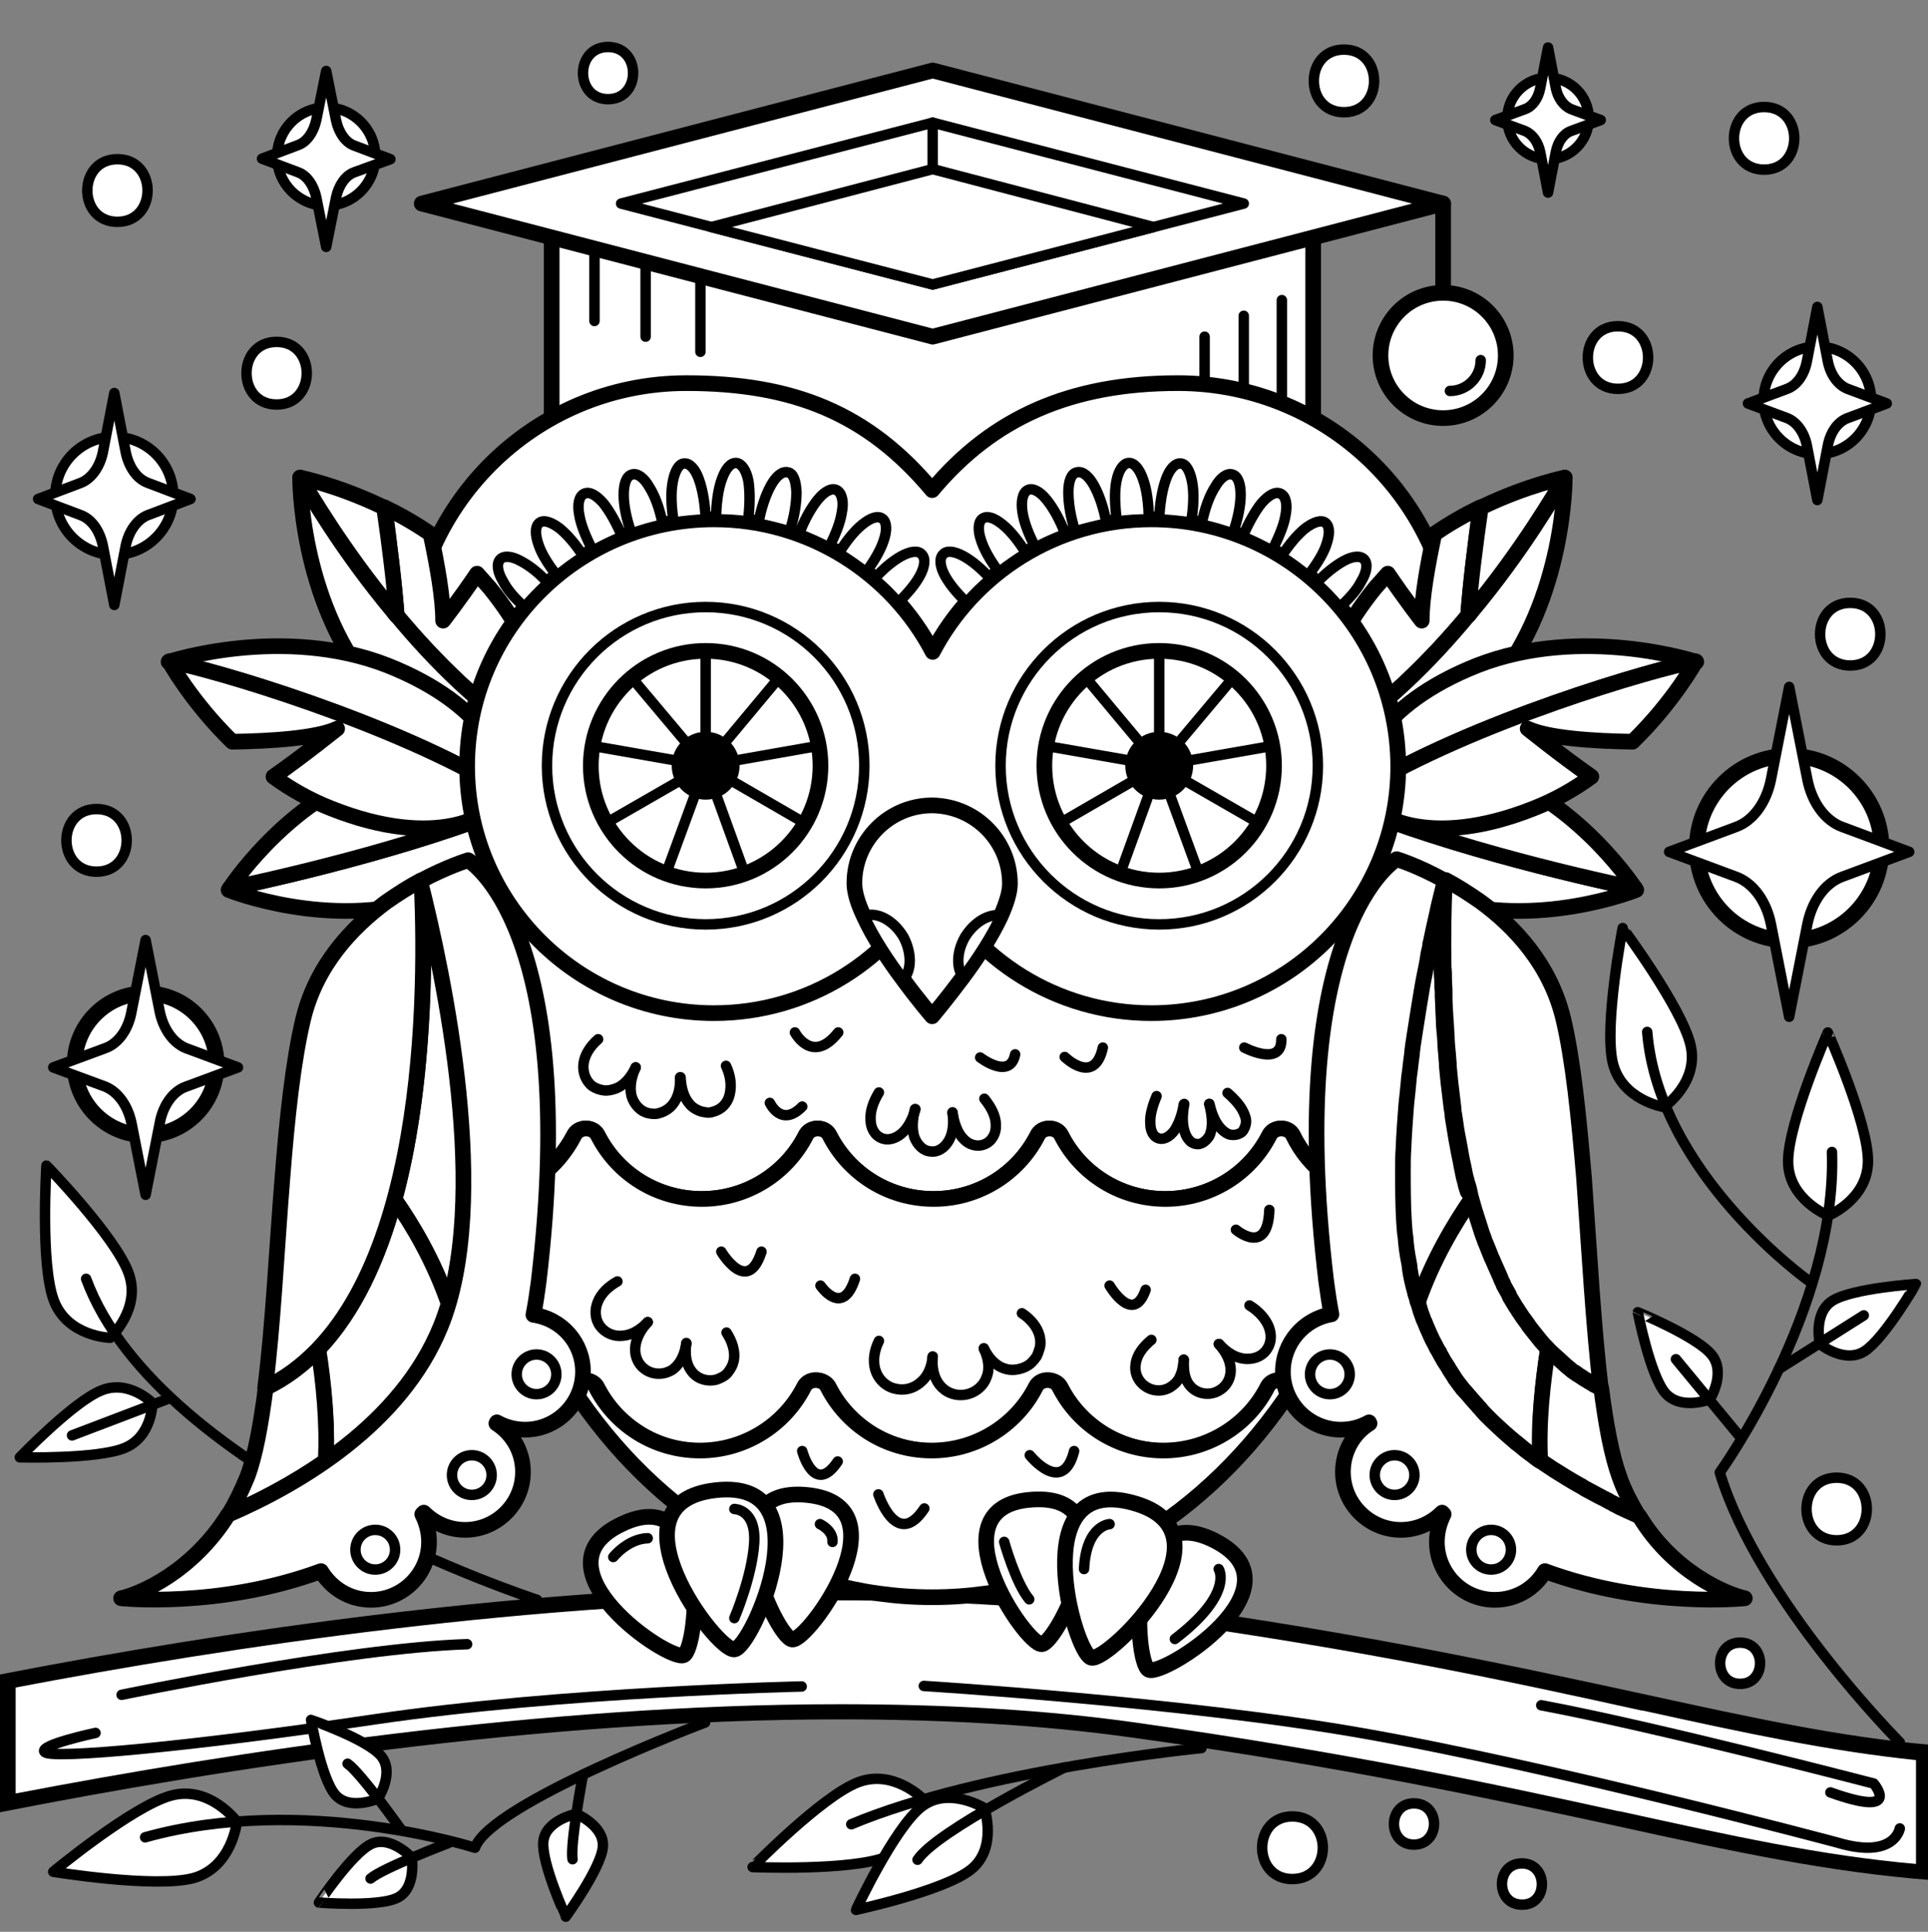 <?xml version="1.0" encoding="utf-8"?>
<!-- Generator: Adobe Illustrator 22.1.0, SVG Export Plug-In . SVG Version: 6.00 Build 0)  -->
<svg version="1.1" id="Layer_2" xmlns="http://www.w3.org/2000/svg" xmlns:xlink="http://www.w3.org/1999/xlink" x="0px" y="0px"
	 width="369.4px" height="370.1px" viewBox="0 0 369.4 370.1" style="enable-background:new 0 0 369.4 370.1;" xml:space="preserve"
	>
<rect x="0" y="0" width="369.4" height="370.1" fill="#808080" stroke="none"/>
<style type="text/css">
	.st0{fill:#FFFFFF;stroke:#000000;stroke-width:2;stroke-linecap:round;stroke-linejoin:round;}
	.st1{fill:none;stroke:#000000;stroke-width:3;stroke-linecap:round;stroke-linejoin:round;}
	.st2{fill:#FFFFFF;stroke:#000000;stroke-width:2;stroke-linecap:round;stroke-linejoin:round;stroke-miterlimit:10;}
	.st3{fill:none;stroke:#000000;stroke-width:3;stroke-linecap:round;stroke-linejoin:round;stroke-miterlimit:10;}
	.st4{fill:#FFFFFF;stroke:#000000;stroke-width:3;stroke-linecap:round;stroke-linejoin:round;stroke-miterlimit:10;}
	.st5{fill:none;stroke:#000000;stroke-width:2;stroke-linecap:round;stroke-linejoin:round;}
	.st6{fill:#FFFFFF;stroke:#000000;stroke-width:3;stroke-linecap:round;stroke-linejoin:round;}
	.st7{fill:#FFFFFF;}
	.st8{fill:none;stroke:#000000;stroke-width:2;stroke-linecap:round;stroke-linejoin:round;stroke-miterlimit:10;}
	.st9{fill:#FFFFFF;stroke:#000000;stroke-linecap:round;stroke-linejoin:round;}
	.st10{fill:none;stroke:#000000;stroke-linecap:round;stroke-linejoin:round;}
	.st11{fill:#FFFFFF;stroke:#000000;stroke-width:2;stroke-miterlimit:10;}
	.st12{fill:#FFFFFF;stroke:#000000;stroke-width:2;stroke-linecap:round;stroke-miterlimit:10;}
	.st13{fill:none;stroke:#000000;stroke-width:2;stroke-linecap:round;stroke-miterlimit:10;}
	.st14{fill:none;stroke:#000000;stroke-width:3;stroke-linecap:round;stroke-miterlimit:10;}
	.st15{fill:none;stroke:#000000;stroke-width:4;stroke-linecap:round;stroke-linejoin:round;}
	.st16{fill:#FFFFFF;stroke:#000000;stroke-width:3;stroke-linejoin:round;stroke-miterlimit:10;}
	.st17{fill:#FFFFFF;stroke:#000000;stroke-width:0.7;stroke-linecap:round;stroke-linejoin:round;}
	.st18{fill:#FFFFFF;stroke:#000000;stroke-linecap:round;stroke-linejoin:round;stroke-miterlimit:10;}
	.st19{fill:none;stroke:#000000;stroke-linecap:round;stroke-linejoin:round;stroke-miterlimit:10;}
	.st20{fill:#FFFFFF;stroke:#000000;stroke-width:1.6;stroke-linecap:round;stroke-linejoin:round;}
	.st21{fill:none;stroke:#000000;stroke-width:2.4;stroke-linecap:round;stroke-linejoin:round;}
</style>
<path class="st2" d="M24.6,243.8c2.6,6.9-3.5,12.5-3.5,12.5s-8.2-0.2-10.8-7.2s-1.4-25.8-1.4-25.8S22,236.8,24.6,243.8z"/>
<path class="st2" d="M323.9,200.2c1.7,7.2-5.1,11.9-5.1,11.9s-8.1-1.3-9.8-8.5c-1.7-7.2,1.9-25.8,1.9-25.8S322.2,193,323.9,200.2z"
	/>
<path class="st2" d="M357.9,222.4c0,7.4-7.6,10.5-7.6,10.5s-7.7-3.1-7.7-10.4c0-7.4,7.6-24.7,7.6-24.7S357.9,215,357.9,222.4z"/>
<path class="st2" d="M164.3,341.5c6.9-2.7,12.6,3.2,12.6,3.2s0,8.2-6.9,11s-25.8,2-25.8,2S157.4,344.2,164.3,341.5z"/>
<path class="st2" d="M176.5,346.2c5.2-4.1,12.1,0.2,12.1,0.2s2.6,7.7-2.6,11.8c-5.2,4.1-22,7.7-22,7.7S171.3,350.3,176.5,346.2z"/>
<path class="st2" d="M104.1,352.8c0.4-4.1,6.3-5.3,6.3-5.3s5.5,2.3,5.1,6.4c-0.4,4.1-7.1,13.3-7.1,13.3S103.7,356.9,104.1,352.8z"/>
<path class="st2" d="M32.8,344c7.4-2,12.6,5,12.6,5s-0.9,8.7-8.3,10.8c-7.4,2-26.9-1.2-26.9-1.2S25.4,346,32.8,344z"/>
<path class="st2" d="M357.2,258.9c-3.9,2.4-8.5-1.4-8.5-1.4s-1.4-5.9,2.4-8.3s16-3.2,16-3.2S361,256.5,357.2,258.9z"/>
<path class="st2" d="M19.4,266.4c5.3-2.2,9.8,2.4,9.8,2.4s0,6.4-5.3,8.6c-5.3,2.2-20.1,1.8-20.1,1.8S14.1,268.5,19.4,266.4z"/>
<path class="st8" d="M230.2,334.9c0,0-42.1,4.1-67.1,14.6"/>
<path class="st8" d="M204,338.6c0,0-24.5,12.1-28.2,17.7"/>
<path class="st8" d="M135.1,330c0,0-41.1,15.5-44.1,24c0,0-32.8-10.5-63.2-2"/>
<path class="st8" d="M111.7,340c0,0-2.5,13.2-2,16.2"/>
<path class="st8" d="M364,333.8c0,0-27.1-27.2-34.5-51.7c0,0,22.5-31.2,21.5-61.4"/>
<line class="st8" x1="340.8" y1="262.3" x2="357.1" y2="252"/>
<path class="st2" d="M327.9,259.5c2.9,3.5-0.3,8.6-0.3,8.6s-5.7,2.2-8.6-1.3c-2.9-3.5-5.2-15.4-5.2-15.4S325,256,327.9,259.5z"/>
<line class="st8" x1="333.4" y1="275.3" x2="321.1" y2="260.4"/>
<path class="st8" d="M346.7,245.5c0,0-28.9-20.5-31.1-47.8"/>
<path class="st8" d="M102.9,306.5c0,0-72.4-23.5-86.4-61.5"/>
<line class="st8" x1="32.7" y1="267.8" x2="13.8" y2="275"/>
<path class="st7" d="M368.6,358.7c-18.9-1.6-36.5-5.4-58.6-10.3l-0.2,0c-23.2-5-52-11.3-92.5-16.9c-17-2.3-35.9-3.5-56.3-3.5
	c-57.7,0-118.2,9.4-159.4,17.5V322c40.5-7.8,100.5-17,158.8-17c21.7,0,41.9,1.3,60.1,3.8c41.5,5.7,70.8,12.1,94.4,17.3l0.3,0.1
	c20.5,4.5,36.7,8,53.6,9.6V358.7z"/>
<path d="M160.3,306.6c21.6,0,41.8,1.3,59.9,3.8c41.4,5.7,70.7,12.1,94.3,17.3l0.2,0c20,4.4,35.9,7.8,52.4,9.5v19.9
	c-18.2-1.6-35.4-5.4-56.8-10.1l-0.2,0c-23.2-5.1-52.1-11.3-92.6-17c-17-2.4-36-3.5-56.6-3.5c-57,0-116.7,9.2-157.9,17.1v-20.3
	C43.4,315.6,102.7,306.6,160.3,306.6L160.3,306.6 M160.3,303.6c-57.7,0-117.1,8.8-160.3,17.2v26.4c42.7-8.4,103.2-17.8,160.9-17.8
	c19.3,0,38.3,1,56.1,3.5c40.5,5.6,69.4,11.9,92.6,16.9c22.7,5,40.9,8.9,60.5,10.4v-25.9c-17.3-1.5-33.9-5.1-55-9.7
	c-23.6-5.1-53-11.6-94.5-17.3C201.3,304.7,180.9,303.6,160.3,303.6L160.3,303.6z"/>
<path class="st4" d="M266.3,201.5c0,9.6-1.1,19-3.1,27.8c-6.8-1.3-12.4-5.7-15.5-11.7c-0.4-0.9-1.3-1.4-2.3-1.4s-1.9,0.5-2.3,1.4
	c-3.7,7.2-11.2,12.1-19.9,12.1c-8.6,0-16.2-4.9-19.9-12.1c-0.4-0.9-1.3-1.4-2.3-1.4c-1,0-1.9,0.5-2.3,1.4
	c-3.7,7.2-11.2,12.1-19.9,12.1c-8.6,0-16.2-4.9-19.9-12.1c-0.4-0.9-1.3-1.4-2.3-1.4c-1,0-1.9,0.5-2.3,1.4
	c-3.7,7.2-11.2,12.1-19.9,12.1c-8.6,0-16.2-4.9-19.9-12.1c-0.4-0.9-1.3-1.4-2.3-1.4c-1,0-1.9,0.5-2.3,1.4
	c-3.1,5.9-8.8,10.3-15.5,11.7c-2.1-8.9-3.1-18.2-3.1-27.8c0-1,0-2,0-3c1.3-56.4,40-101.6,87.6-101.6c47.6,0,86.2,45.2,87.6,101.6
	C266.3,199.4,266.3,200.5,266.3,201.5z"/>
<path class="st4" d="M263.1,229.3c-1.4,6-3.2,11.8-5.4,17.4c-2.8,6.9-6.1,13.3-10,19.3c0,0,0-0.1,0-0.1c-0.4-0.9-1.3-1.4-2.3-1.4
	s-1.9,0.5-2.3,1.4c-3.7,7.2-11.2,12.1-19.9,12.1c-8.6,0-16.2-4.9-19.9-12.1c-0.4-0.9-1.3-1.4-2.3-1.4c-1,0-1.9,0.5-2.3,1.4
	c-3.7,7.2-11.2,12.1-19.9,12.1c-8.6,0-16.2-4.9-19.9-12.1c-0.4-0.9-1.3-1.4-2.3-1.4c-1,0-1.9,0.5-2.3,1.4
	c-3.7,7.2-11.2,12.1-19.9,12.1c-8.6,0-16.2-4.9-19.9-12.1c-0.4-0.9-1.3-1.4-2.3-1.4c-1,0-1.9,0.5-2.3,1.4c0,0,0,0.1,0,0.1
	c-3.9-5.9-7.3-12.4-10-19.3c-2.2-5.5-4.1-11.3-5.4-17.4c6.8-1.3,12.4-5.7,15.5-11.7c0.4-0.9,1.3-1.4,2.3-1.4c1,0,1.9,0.5,2.3,1.4
	c3.7,7.2,11.2,12.1,19.9,12.1c8.6,0,16.2-4.9,19.9-12.1c0.4-0.9,1.3-1.4,2.3-1.4c1,0,1.9,0.5,2.3,1.4c3.7,7.2,11.2,12.1,19.9,12.1
	c8.6,0,16.2-4.9,19.9-12.1c0.4-0.9,1.3-1.4,2.3-1.4c1,0,1.9,0.5,2.3,1.4c3.7,7.2,11.2,12.1,19.9,12.1c8.6,0,16.2-4.9,19.9-12.1
	c0.4-0.9,1.3-1.4,2.3-1.4s1.9,0.5,2.3,1.4C250.7,223.6,256.4,228,263.1,229.3z"/>
<path class="st4" d="M247.6,265.9c-16,24.4-41,40.1-69,40.1s-53-15.7-69-40.1c0,0,0-0.1,0-0.1c0.4-0.9,1.3-1.4,2.3-1.4
	c1,0,1.9,0.5,2.3,1.4c3.7,7.2,11.2,12.1,19.9,12.1c8.6,0,16.2-4.9,19.9-12.1c0.4-0.9,1.3-1.4,2.3-1.4c1,0,1.9,0.5,2.3,1.4
	c3.7,7.2,11.2,12.1,19.9,12.1c8.6,0,16.2-4.9,19.9-12.1c0.4-0.9,1.3-1.4,2.3-1.4c1,0,1.9,0.5,2.3,1.4c3.7,7.2,11.2,12.1,19.9,12.1
	c8.6,0,16.2-4.9,19.9-12.1c0.4-0.9,1.3-1.4,2.3-1.4S247.2,265,247.6,265.9C247.6,265.9,247.6,265.9,247.6,265.9z"/>
<rect x="105.7" y="39" class="st4" width="145.9" height="126.7"/>
<path class="st4" d="M225.7,73.4c-20.5,0-35.5,6.6-47.1,20.5c-12.3-14.7-26.6-20.5-47.1-20.5c-29.3,0-53.1,23.8-53.1,53.1
	c0,29.3,23.8,53.1,53.1,53.1c20.5,0,38.2-11.6,47.1-28.5c8.9,17,26.6,28.5,47.1,28.5c29.3,0,53.1-23.8,53.1-53.1
	C278.8,97.1,255,73.4,225.7,73.4z"/>
<path class="st4" d="M81.4,172.3c-18.5,5.9-37.6-1.8-37.6-1.8s0,0,0.1-0.1c0,0,0.1-0.1,0.1-0.2c11.9-2.5,39.2-8.9,58.8-17.6
	C103.3,157.2,98.6,166.8,81.4,172.3z"/>
<path class="st4" d="M102.8,152.6c-19.5,8.7-46.9,15.1-58.8,17.6c1.5-2.2,12.2-17.5,29.3-23c18.5-5.9,28,0.5,29.3,4.5
	C102.7,152,102.8,152.3,102.8,152.6z"/>
<path class="st4" d="M102.9,142.4c-10.5-6.7-19.6-15.8-26.9-24.5c0,0,0,0,0,0c-0.4-5.8-1.4-13.8-2.3-20.7c2.9,1.4,5.9,3.1,8.8,5.1
	c1.3,6.1,2.4,12.3,2.4,16.6c0,0,3.2-4.1,6.5-9c0.8,0.9,1.6,1.8,2.4,2.7C105,126.4,105.2,137.3,102.9,142.4z"/>
<path class="st4" d="M102.9,142.4c-0.5,1.1-1.1,2-1.8,2.5c-3.6,2.9-16.4,3.2-30.1-13.6c-13.7-16.8-13.5-39.8-13.5-39.8
	c1.7,2.8,8,13.9,18,25.8l0.5,0.6c0,0,0,0,0,0C83.2,126.6,92.3,135.7,102.9,142.4z"/>
<path class="st3" d="M76,117.9C76,117.9,76,117.9,76,117.9c-0.2-0.2-0.4-0.4-0.5-0.6"/>
<path class="st4" d="M96.6,151.4c-21.4-13.1-56.3-23.3-64.3-24.6c0,0,21.8-7.2,42,0.7C93.4,135.1,97.7,146.6,96.6,151.4z"/>
<path class="st4" d="M96.6,151.4c0,0.3-0.1,0.5-0.2,0.7c-1.7,4.3-12.7,10.8-32.9,2.8c-4.1-1.6-7.8-3.7-11.1-6.1
	c6.4-4.5,11.9-9,12.2-9.2c-3.8,1.8-12.6,2.4-20.1,2.5c-7.9-7.7-12.1-15.4-12.1-15.4C40.3,128.1,75.2,138.3,96.6,151.4z"/>
<path class="st4" d="M76,117.9l-0.5-0.6c-9.9-11.9-16.3-23-18-25.8c0,0,7,1.4,15.6,5.5c0.2,0.1,0.3,0.2,0.5,0.3
	C74.6,104.1,75.6,112.1,76,117.9z"/>
<path class="st4" d="M275.9,172.3c18.5,5.9,37.6-1.8,37.6-1.8s0,0-0.1-0.1c0,0-0.1-0.1-0.1-0.2c-11.9-2.5-39.2-8.9-58.8-17.6
	C254,157.2,258.7,166.8,275.9,172.3z"/>
<path class="st4" d="M254.5,152.6c19.5,8.7,46.9,15.1,58.8,17.6c-1.5-2.2-12.2-17.5-29.3-23c-18.5-5.9-28,0.5-29.3,4.5
	C254.6,152,254.5,152.3,254.5,152.6z"/>
<path class="st4" d="M254.4,142.4c10.5-6.7,19.6-15.8,26.9-24.5c0,0,0,0,0,0c0.4-5.8,1.4-13.8,2.3-20.7c-2.9,1.4-5.9,3.1-8.8,5.1
	c-1.3,6.1-2.4,12.3-2.4,16.6c0,0-3.2-4.1-6.5-9c-0.8,0.9-1.6,1.8-2.4,2.7C252.3,126.4,252.1,137.3,254.4,142.4z"/>
<path class="st4" d="M254.4,142.4c0.5,1.1,1.1,2,1.8,2.5c3.6,2.9,16.4,3.2,30.1-13.6c13.7-16.8,13.5-39.8,13.5-39.8
	c-1.7,2.8-8,13.9-18,25.8l-0.5,0.6c0,0,0,0,0,0C274.1,126.6,265,135.7,254.4,142.4z"/>
<path class="st3" d="M281.3,117.9C281.3,117.9,281.3,117.9,281.3,117.9c0.2-0.2,0.4-0.4,0.5-0.6"/>
<path class="st4" d="M260.7,151.4c21.4-13.1,56.3-23.3,64.3-24.6c0,0-21.8-7.2-42,0.7C263.9,135.1,259.6,146.6,260.7,151.4z"/>
<path class="st4" d="M260.7,151.4c0,0.3,0.1,0.5,0.2,0.7c1.7,4.3,12.7,10.8,32.9,2.8c4.1-1.6,7.8-3.7,11.1-6.1
	c-6.4-4.5-11.9-9-12.2-9.2c3.8,1.8,12.6,2.4,20.1,2.5c7.9-7.7,12.1-15.4,12.1-15.4C317,128.1,282.1,138.3,260.7,151.4z"/>
<path class="st4" d="M281.3,117.9l0.5-0.6c9.9-11.9,16.3-23,18-25.8c0,0-7,1.4-15.6,5.5c-0.2,0.1-0.3,0.2-0.5,0.3
	C282.7,104.1,281.7,112.1,281.3,117.9z"/>
<path class="st4" d="M220.6,99.5c-18.2,0-34,10.3-41.9,25.4c-7.9-15.1-23.7-25.4-41.9-25.4c-26.1,0-47.3,21.2-47.3,47.3
	c0,26.1,21.2,47.3,47.3,47.3c18.2,0,34-10.3,41.9-25.4c7.9,15.1,23.7,25.4,41.9,25.4c26.1,0,47.3-21.2,47.3-47.3
	C267.8,120.6,246.7,99.5,220.6,99.5z"/>
<path class="st2" d="M176.2,110.4c-0.9,1.6-2.3,3.3-4.1,5c-1.4-1.6-2.9-3.1-4.6-4.5c1.7-1.9,3.5-3.4,5.1-4.3c1.8-1,3.3-1.2,4-0.4
	C177.4,107,177.2,108.6,176.2,110.4z"/>
<path class="st2" d="M169.3,103.6c-0.6,1.8-1.8,3.9-3.4,6c-1.7-1.3-3.4-2.5-5.2-3.6c1.4-2.3,3-4.3,4.5-5.5c1.6-1.3,3-1.8,3.9-1.1
	C169.9,100,170,101.6,169.3,103.6z"/>
<path class="st2" d="M161.3,98.1c-0.3,2-1.2,4.3-2.5,6.8c-1.8-1-3.7-1.8-5.7-2.6c1-2.7,2.3-5,3.6-6.6c1.3-1.6,2.7-2.3,3.6-1.8
	C161.3,94.4,161.7,96.1,161.3,98.1z"/>
<path class="st2" d="M152.6,94.3c0,2.1-0.4,4.7-1.3,7.5c-2-0.6-4-1.1-6-1.5c0.5-2.9,1.4-5.5,2.4-7.3c1-1.8,2.2-2.8,3.3-2.5
	C152,90.7,152.5,92.1,152.6,94.3z"/>
<path class="st2" d="M143.3,99.9c-2-0.3-4.1-0.4-6.1-0.4c0-3,0.4-5.8,1.1-7.7c0.7-2,1.7-3.2,2.8-3.1c1,0.1,1.9,1.4,2.3,3.5
	C143.7,94.2,143.7,96.9,143.3,99.9z"/>
<path class="st2" d="M135.2,99.5c-2.1,0.1-4.1,0.3-6.1,0.6c-0.5-3-0.6-5.7-0.2-7.8c0.4-2.1,1.2-3.5,2.2-3.5c1-0.1,2.1,1,2.8,3
	C134.6,93.7,135.1,96.5,135.2,99.5z"/>
<path class="st2" d="M127,100.5c-2,0.4-4,1-6,1.7c-1-2.8-1.5-5.4-1.5-7.4c0-2.1,0.5-3.6,1.6-3.9c1-0.3,2.3,0.6,3.3,2.4
	C125.5,95,126.4,97.5,127,100.5z"/>
<path class="st2" d="M119.2,102.8c-2,0.8-3.8,1.7-5.6,2.7c-1.3-2.5-2.3-4.9-2.6-6.8c-0.4-2-0.1-3.6,0.9-4.1c1-0.5,2.3,0.2,3.7,1.8
	C116.8,97.9,118.1,100.2,119.2,102.8z"/>
<path class="st2" d="M111.8,106.6c-1.8,1.1-3.5,2.4-5.1,3.7c-1.6-2.1-2.9-4.1-3.5-5.9c-0.7-2-0.7-3.5,0.1-4.2c0.8-0.7,2.3-0.2,3.9,1
	C108.7,102.4,110.3,104.3,111.8,106.6z"/>
<path class="st2" d="M105,111.7c-1.6,1.4-3.1,3-4.5,4.6c-1.8-1.6-3.3-3.3-4.1-4.9c-1.1-1.8-1.3-3.4-0.6-4.2c0.7-0.8,2.2-0.7,4,0.3
	C101.5,108.4,103.3,109.8,105,111.7z"/>
<path class="st2" d="M181.1,110.4c0.9,1.6,2.3,3.3,4.1,5c1.4-1.6,2.9-3.1,4.6-4.5c-1.7-1.9-3.5-3.4-5.1-4.3c-1.8-1-3.3-1.2-4-0.4
	C179.9,107,180.1,108.6,181.1,110.4z"/>
<path class="st2" d="M188,103.6c0.6,1.8,1.8,3.9,3.4,6c1.7-1.3,3.4-2.5,5.2-3.6c-1.4-2.3-3-4.3-4.5-5.5c-1.6-1.3-3-1.8-3.9-1.1
	C187.4,100,187.3,101.6,188,103.6z"/>
<path class="st2" d="M195.9,98.1c0.3,2,1.2,4.3,2.5,6.8c1.8-1,3.7-1.8,5.7-2.6c-1-2.7-2.3-5-3.6-6.6c-1.3-1.6-2.7-2.3-3.6-1.8
	C195.9,94.4,195.6,96.1,195.9,98.1z"/>
<path class="st2" d="M204.7,94.3c0,2.1,0.4,4.7,1.3,7.5c2-0.6,4-1.1,6-1.5c-0.5-2.9-1.4-5.5-2.4-7.3c-1-1.8-2.2-2.8-3.3-2.5
	C205.3,90.7,204.7,92.1,204.7,94.3z"/>
<path class="st2" d="M214,99.9c2-0.3,4.1-0.4,6.1-0.4c0-3-0.4-5.8-1.1-7.7c-0.7-2-1.7-3.2-2.8-3.1c-1,0.1-1.9,1.4-2.3,3.5
	C213.5,94.2,213.6,96.9,214,99.9z"/>
<path class="st2" d="M222.1,99.5c2.1,0.1,4.1,0.3,6.1,0.6c0.5-3,0.6-5.7,0.2-7.8c-0.4-2.1-1.2-3.5-2.2-3.5c-1-0.1-2.1,1-2.8,3
	C222.7,93.7,222.2,96.5,222.1,99.5z"/>
<path class="st2" d="M230.2,100.5c2,0.4,4,1,6,1.7c1-2.8,1.5-5.4,1.5-7.4c0-2.1-0.5-3.6-1.6-3.9c-1-0.3-2.3,0.6-3.3,2.4
	C231.7,95,230.8,97.5,230.2,100.5z"/>
<path class="st2" d="M238.1,102.8c2,0.8,3.8,1.7,5.6,2.7c1.3-2.5,2.3-4.9,2.6-6.8c0.4-2,0.1-3.6-0.9-4.1c-1-0.5-2.3,0.2-3.7,1.8
	C240.5,97.9,239.2,100.2,238.1,102.8z"/>
<path class="st2" d="M245.5,106.6c1.8,1.1,3.5,2.4,5.1,3.7c1.6-2.1,2.9-4.1,3.5-5.9c0.7-2,0.7-3.5-0.1-4.2c-0.8-0.7-2.3-0.2-3.9,1
	C248.6,102.4,247,104.3,245.5,106.6z"/>
<path class="st2" d="M252.2,111.7c1.6,1.4,3.1,3,4.5,4.6c1.8-1.6,3.3-3.3,4.1-4.9c1.1-1.8,1.3-3.4,0.6-4.2c-0.7-0.8-2.2-0.7-4,0.3
	C255.8,108.4,254,109.8,252.2,111.7z"/>
<polygon class="st4" points="178.7,13.5 80.8,39 178.7,64.5 276.5,39 "/>
<polygon class="st2" points="238.3,39 221,43.5 178.7,54.5 136.3,43.5 119,39 178.7,23.5 "/>
<polygon class="st2" points="221,43.5 178.7,54.5 136.3,43.5 178.7,32.4 "/>
<line class="st3" x1="276.5" y1="39" x2="276.5" y2="68.1"/>
<circle class="st4" cx="276.5" cy="68.1" r="12"/>
<path class="st8" d="M283.7,69c0,3.3-2.7,5.9-5.9,5.9"/>
<path class="st4" d="M193.5,169.3c0,1.7-0.7,3.8-1.7,6.1c-1.8,3.9-4.6,8.2-7.3,11.8c-3.2,4.3-5.9,7.5-5.9,7.5s-2.6-3-5.6-7.1
	c-2.7-3.6-5.7-8.1-7.5-12.1c-1.1-2.3-1.8-4.5-1.8-6.3c0-8.2,6.7-14.9,14.9-14.9C186.9,154.4,193.5,161.1,193.5,169.3z"/>
<path class="st2" d="M173.1,187.6c-2.7-3.6-5.7-8.1-7.5-12.1c2.4-0.9,5.6,0.8,7.5,4C174.7,182.5,174.7,185.9,173.1,187.6z"/>
<path class="st2" d="M191.8,175.4c-1.8,3.9-4.6,8.2-7.3,11.8c-1.3-1.9-1.2-4.9,0.4-7.7C186.7,176.6,189.5,175,191.8,175.4z"/>
<path class="st4" d="M151.8,314.1c-3.1-0.3-16.6-29.5,2.7-27.7S154.9,314.4,151.8,314.1z"/>
<path class="st4" d="M131,317.1c-2.8,1.3-29.4-16.8-11.9-25.1C136.6,283.6,133.8,315.7,131,317.1z"/>
<path class="st4" d="M140.7,316c-3.4,0.4-24.9-28.1-3.6-30.5S144.2,315.6,140.7,316z"/>
<path class="st4" d="M220.1,319.9c-2.8-1.4-4.6-33.6,12.7-24.7S222.8,321.3,220.1,319.9z"/>
<path class="st4" d="M199.6,315c-3.1,0.2-21.2-26.5-1.8-27.7C217.1,286,202.7,314.8,199.6,315z"/>
<path class="st4" d="M209.1,317.6c-3.3-0.9-12.8-35.3,7.9-29.7S212.4,318.4,209.1,317.6z"/>
<line class="st8" x1="178.7" y1="23.5" x2="178.7" y2="32.4"/>
<line class="st8" x1="113.9" y1="47.6" x2="113.9" y2="61.5"/>
<line class="st8" x1="123.7" y1="50.6" x2="123.7" y2="64.5"/>
<line class="st8" x1="134.2" y1="53.5" x2="134.2" y2="67.4"/>
<line class="st8" x1="245.6" y1="77.2" x2="245.6" y2="57.5"/>
<line class="st8" x1="238.3" y1="60.5" x2="238.3" y2="74.3"/>
<line class="st8" x1="230.8" y1="73.6" x2="230.8" y2="64.5"/>
<circle class="st2" cx="135.2" cy="146.7" r="30.4"/>
<circle class="st2" cx="222.1" cy="146.7" r="30.4"/>
<circle class="st4" cx="135.2" cy="146.7" r="22"/>
<line class="st8" x1="135.2" y1="146.7" x2="135.2" y2="124.7"/>
<line class="st8" x1="135.2" y1="146.7" x2="121" y2="129.8"/>
<line class="st8" x1="135.2" y1="146.7" x2="113.5" y2="142.9"/>
<line class="st8" x1="135.2" y1="146.7" x2="116.1" y2="157.7"/>
<line class="st8" x1="135.2" y1="146.7" x2="127.6" y2="167.4"/>
<line class="st8" x1="135.2" y1="146.7" x2="142.7" y2="167.4"/>
<line class="st8" x1="135.2" y1="146.7" x2="154.2" y2="157.7"/>
<line class="st8" x1="135.2" y1="146.7" x2="156.8" y2="142.9"/>
<line class="st8" x1="135.2" y1="146.7" x2="149.3" y2="129.8"/>
<circle cx="135.2" cy="146.7" r="6.5"/>
<circle class="st4" cx="222.1" cy="146.7" r="22"/>
<line class="st8" x1="222.1" y1="146.7" x2="222.1" y2="124.7"/>
<line class="st8" x1="222.1" y1="146.7" x2="208" y2="129.8"/>
<line class="st8" x1="222.1" y1="146.7" x2="200.4" y2="142.9"/>
<line class="st8" x1="222.1" y1="146.7" x2="203.1" y2="157.7"/>
<line class="st8" x1="222.1" y1="146.7" x2="214.6" y2="167.4"/>
<line class="st8" x1="222.1" y1="146.7" x2="229.7" y2="167.4"/>
<line class="st8" x1="222.1" y1="146.7" x2="241.2" y2="157.7"/>
<line class="st8" x1="222.1" y1="146.7" x2="243.8" y2="142.9"/>
<line class="st8" x1="222.1" y1="146.7" x2="236.3" y2="129.8"/>
<circle cx="222.1" cy="146.7" r="6.5"/>
<path class="st4" d="M86,249.9c-2.9-8.4-7.1-15.3-10.4-20.1c5.8-21.4,5.9-46.1,5.3-60.1C85.2,186.9,93.2,225.6,86,249.9z"/>
<path class="st4" d="M86,249.9c-0.4,1.5-0.9,2.9-1.5,4.3c-4.5,11-13,19.5-22.1,25.8c0.4-7.3-0.5-15.1-1.5-21.4
	c7-7.3,11.6-17.5,14.7-28.8C79,234.6,83.1,241.5,86,249.9z"/>
<path class="st4" d="M62.4,279.9c-6.3,4.4-12.9,7.8-18.6,10.3c1.3-2.2,2.5-4.6,3.6-7.3c1.5-4,2.6-10,3.5-17
	c3.8-1.8,7.2-4.4,10.1-7.4C62,264.8,62.8,272.7,62.4,279.9z"/>
<path class="st4" d="M50.8,265.9c1.5-11.7,2.2-26.4,3.3-40.1c0.9-11.7,2.1-22.7,4-30.6c2.5-10.3,9.3-17.5,15.9-22.4l0,0
	c2.3-1.6,4.5-3,6.6-4.1c0.1,0.3,0.2,0.6,0.2,0.9v0C81.9,194,81,251.4,50.8,265.9z"/>
<path class="st4" d="M111.7,262.8c0,6.1-5,11.1-11.1,11.1c-1.9,0-3.8-0.5-5.4-1.4c0,0.1-0.1,0.2-0.1,0.2c3.1,2,5.1,5.4,5.1,9.3
	c0,6.1-5,11.1-11.1,11.1c-3.1,0-5.9-1.3-7.9-3.3c-0.1,0.1-0.2,0.2-0.3,0.3c0.8,1.6,1.3,3.4,1.3,5.3c0,6.1-5,11.1-11.1,11.1
	c-4.1,0-7.6-2.2-9.6-5.5c-19.5,7.2-38.3,5.2-38.3,5.2c3.6-0.8,13.6-5,20.5-16c13.9-6,33.1-17.4,40.7-36c9.9-24.1,0.6-67.6-3.9-85.4
	c5.2-2.8,9.2-4,9.2-4s21.6,12.6,13.5,80.8c-0.3,2.2-0.6,4.3-1,6.3C107.7,252.7,111.7,257.3,111.7,262.8z"/>
<circle class="st2" cx="71.9" cy="296.9" r="3.8"/>
<circle class="st2" cx="90.4" cy="282.6" r="3.8"/>
<circle class="st2" cx="102.8" cy="263.3" r="3.8"/>
<path class="st4" d="M282,229.7c-3.3,4.8-7.4,11.8-10.4,20.1c-0.1-0.4-0.3-0.9-0.4-1.3c-0.1-0.4-0.2-0.9-0.4-1.4
	c-0.3-1.4-0.6-2.8-0.9-4.2c-0.1-0.5-0.2-1-0.2-1.4c-0.2-1.5-0.4-2.9-0.6-4.5c-0.1-1-0.2-2-0.3-3.1c-0.2-3.2-0.3-6.5-0.2-9.9
	c0,0,0,0,0,0c0-1.3,0-2.7,0.1-4c0.1-2.7,0.3-5.3,0.5-8c0.1-1.3,0.2-2.7,0.4-4c0.1-0.7,0.1-1.3,0.2-2c0.2-1.3,0.3-2.6,0.5-3.9v0
	c0.2-1.3,0.3-2.6,0.5-3.8c0.3-1.9,0.6-3.9,0.9-5.7c0.1-0.6,0.2-1.2,0.3-1.8c0.1-0.6,0.2-1.2,0.3-1.8c0.3-1.8,0.7-3.5,1-5.2
	c0.2-0.9,0.4-1.8,0.5-2.6c0-0.2,0.1-0.4,0.1-0.7c0.4-2,0.8-3.8,1.2-5.5c0.5-2,0.9-3.9,1.3-5.5c-0.2,4.4-0.3,9.8-0.2,15.8
	c0,0.7,0,1.5,0.1,2.3c0,0.8,0,1.5,0.1,2.3c0,0.3,0,0.6,0,1c0.1,1.5,0.1,2.9,0.2,4.4c0,1,0.1,2,0.2,3c0.1,1,0.1,2.1,0.2,3.1
	c0.1,0.8,0.1,1.5,0.2,2.3c0,0.2,0,0.4,0,0.5c0.1,1,0.2,2.1,0.3,3.1c0.2,1.7,0.4,3.4,0.6,5c0.1,0.5,0.2,1.1,0.2,1.6
	c0.2,1.4,0.5,2.9,0.7,4.3c0.1,0.5,0.2,1,0.3,1.6c0.2,1.2,0.5,2.4,0.7,3.6c0.1,0.5,0.2,1,0.3,1.5c0.1,0.5,0.2,1,0.4,1.6
	c0.1,0.6,0.3,1.2,0.5,1.8C281.7,228.9,281.8,229.3,282,229.7z"/>
<path class="st4" d="M295.2,279.9c-0.5-0.4-1.1-0.7-1.6-1.1c-0.1-0.1-0.3-0.2-0.4-0.3c-0.4-0.3-0.8-0.6-1.2-0.9
	c-0.4-0.3-0.8-0.7-1.2-1c-0.3-0.3-0.7-0.5-1-0.8c-1.9-1.6-3.8-3.3-5.5-5.1c-0.3-0.3-0.5-0.5-0.7-0.8c-0.2-0.3-0.5-0.5-0.7-0.8
	c-0.3-0.3-0.6-0.7-0.9-1c-0.4-0.5-0.8-0.9-1.2-1.4c-0.4-0.4-0.7-0.9-1.1-1.3c0,0,0-0.1-0.1-0.1c-0.4-0.5-0.7-1-1.1-1.5
	c0-0.1-0.1-0.1-0.1-0.2c-0.3-0.5-0.6-0.9-0.9-1.4c-0.3-0.5-0.7-1-1-1.6c-0.3-0.5-0.6-1.1-0.9-1.6c0,0,0,0,0-0.1
	c-0.3-0.5-0.5-0.9-0.8-1.4c-0.3-0.6-0.7-1.3-1-2c-0.2-0.5-0.5-1-0.7-1.6c-0.1-0.3-0.3-0.7-0.4-1c-0.1-0.4-0.3-0.7-0.4-1
	c-0.3-0.7-0.5-1.4-0.7-2.2c2.9-8.4,7.1-15.3,10.4-20.1c0.2,0.7,0.4,1.4,0.6,2.1c0.2,0.6,0.4,1.3,0.6,1.9c0,0.1,0.1,0.2,0.1,0.3
	c0.2,0.6,0.4,1.3,0.6,1.9c0.2,0.7,0.5,1.3,0.7,2c0.4,1.1,0.8,2.2,1.3,3.2c0.2,0.4,0.3,0.8,0.5,1.1c0.4,0.9,0.8,1.8,1.2,2.7
	c0.2,0.4,0.3,0.7,0.5,1.1c0.1,0.2,0.2,0.3,0.2,0.5c0.3,0.6,0.6,1.1,0.9,1.6c0.2,0.3,0.4,0.7,0.5,1c0.2,0.3,0.4,0.7,0.6,1
	c0.2,0.4,0.5,0.7,0.7,1.1c0.3,0.4,0.5,0.8,0.8,1.2c0.3,0.5,0.7,1,1.1,1.5c0,0.1,0.1,0.1,0.1,0.2c0.4,0.5,0.7,1,1.1,1.4
	c0.4,0.5,0.8,1,1.2,1.5c0.4,0.4,0.8,0.9,1.2,1.3c0,0,0.1,0.1,0.1,0.1C295.6,264.8,294.8,272.7,295.2,279.9z"/>
<path class="st4" d="M313.8,290.2L313.8,290.2c-0.7-0.3-1.4-0.6-2.2-1c-0.3-0.1-0.6-0.3-0.9-0.4c-0.3-0.2-0.6-0.3-1-0.5
	c-0.3-0.1-0.5-0.3-0.8-0.4c-0.2-0.1-0.5-0.2-0.7-0.4c-0.8-0.4-1.6-0.8-2.3-1.2c-0.4-0.2-0.9-0.5-1.3-0.7c-0.4-0.2-0.9-0.5-1.3-0.7
	c0,0-0.1,0-0.1-0.1c-0.3-0.2-0.6-0.3-0.9-0.5c-1.6-0.9-3.2-1.9-4.8-2.9c-0.4-0.3-0.8-0.5-1.2-0.8c-0.4-0.3-0.8-0.5-1.2-0.8
	c-0.4-7.3,0.5-15.1,1.5-21.4c0.4,0.4,0.7,0.8,1.1,1.1c0.3,0.3,0.6,0.5,0.9,0.8c0,0,0,0,0,0c0.4,0.4,0.9,0.8,1.3,1.2
	c0.2,0.2,0.5,0.4,0.7,0.6c0.2,0.1,0.3,0.3,0.5,0.4c0.2,0.1,0.3,0.3,0.5,0.4c0.3,0.2,0.5,0.4,0.8,0.5c0.2,0.1,0.4,0.3,0.6,0.4
	c0.4,0.3,0.8,0.5,1.1,0.7c0.3,0.2,0.7,0.4,1,0.6c0.1,0.1,0.2,0.1,0.3,0.2c0.5,0.2,0.9,0.5,1.4,0.7c0.9,7,2,12.9,3.5,17
	C311.2,285.6,312.5,288,313.8,290.2z"/>
<path class="st4" d="M306.7,265.9c-0.5-0.2-0.9-0.5-1.4-0.7c-0.1-0.1-0.2-0.1-0.3-0.2c-0.3-0.2-0.7-0.4-1-0.6
	c-0.4-0.2-0.8-0.5-1.1-0.7c-0.2-0.1-0.4-0.2-0.6-0.4c-0.3-0.2-0.5-0.4-0.8-0.5c-0.2-0.1-0.3-0.2-0.5-0.4c-0.2-0.1-0.3-0.3-0.5-0.4
	c-0.2-0.2-0.5-0.4-0.7-0.6c-0.4-0.4-0.9-0.8-1.3-1.2c0,0,0,0,0,0c-0.3-0.3-0.6-0.5-0.9-0.8c-0.4-0.4-0.8-0.7-1.1-1.1
	c0,0-0.1-0.1-0.1-0.1c-0.4-0.4-0.8-0.8-1.2-1.3c-0.4-0.5-0.8-1-1.2-1.5c-0.4-0.5-0.7-0.9-1.1-1.4c-0.1-0.1-0.1-0.1-0.1-0.2
	c-0.4-0.5-0.7-1-1.1-1.5c-0.3-0.4-0.5-0.8-0.8-1.2c-0.2-0.4-0.5-0.7-0.7-1.1c-0.2-0.3-0.4-0.7-0.6-1c-0.2-0.3-0.4-0.6-0.5-1
	c-0.3-0.5-0.6-1.1-0.9-1.6c-0.1-0.2-0.2-0.3-0.2-0.5c-0.2-0.4-0.4-0.7-0.5-1.1c-0.4-0.9-0.8-1.8-1.2-2.7c-0.2-0.4-0.3-0.8-0.5-1.1
	c-0.4-1-0.8-2.1-1.3-3.2c-0.2-0.7-0.5-1.3-0.7-2c-0.2-0.6-0.4-1.3-0.6-1.9c0-0.1-0.1-0.2-0.1-0.3c-0.2-0.6-0.4-1.3-0.6-1.9
	c-0.2-0.7-0.4-1.4-0.6-2.1c-0.1-0.4-0.2-0.8-0.3-1.3c-0.1-0.6-0.3-1.2-0.5-1.8c-0.1-0.5-0.3-1-0.4-1.6c-0.1-0.5-0.2-1-0.3-1.5
	c-0.3-1.2-0.5-2.4-0.7-3.6c-0.1-0.5-0.2-1-0.3-1.6c-0.3-1.4-0.5-2.9-0.7-4.3c-0.1-0.5-0.2-1.1-0.2-1.6c-0.2-1.7-0.4-3.4-0.6-5
	c-0.1-1-0.2-2.1-0.3-3.1c0-0.2,0-0.4,0-0.5c-0.1-0.8-0.1-1.5-0.2-2.3c-0.1-1-0.2-2.1-0.2-3.1c-0.1-1-0.1-2-0.2-3
	c-0.1-1.5-0.2-3-0.2-4.4c0-0.3,0-0.6,0-1c0-0.8-0.1-1.5-0.1-2.3c0-0.8,0-1.5-0.1-2.3c-0.1-6,0-11.5,0.2-15.8
	c0.1-0.3,0.2-0.6,0.2-0.9c2.1,1.1,4.3,2.5,6.6,4.1l0,0c6.6,4.8,13.4,12.1,15.9,22.4c1.9,7.9,3,18.9,4,30.6
	C304.5,239.6,305.3,254.2,306.7,265.9z"/>
<path class="st4" d="M334.3,306.2c0,0-18.8,2-38.3-5.2c-1.9,3.3-5.5,5.5-9.6,5.5c-6.1,0-11.1-5-11.1-11.1c0-1.9,0.5-3.7,1.3-5.3
	c-0.1-0.1-0.2-0.2-0.3-0.3c-2,2-4.8,3.3-7.9,3.3c-6.1,0-11.1-5-11.1-11.1c0-3.9,2-7.4,5.1-9.3c-0.1-0.1-0.1-0.2-0.1-0.2
	c-1.6,0.9-3.4,1.4-5.4,1.4c-6.1,0-11.1-5-11.1-11.1c0-5.5,4-10.1,9.3-11c-0.4-2-0.7-4.1-1-6.3c-8.2-68.3,13.5-80.9,13.5-80.9
	s4,1.2,9.2,4.1c-0.1,0.3-0.1,0.6-0.2,0.9c-0.4,1.7-0.9,3.5-1.3,5.5c-0.4,1.7-0.8,3.6-1.2,5.5c-0.1,0.2-0.1,0.4-0.1,0.7
	c-0.2,0.8-0.4,1.7-0.5,2.6c-0.3,1.7-0.7,3.4-1,5.2c-0.1,0.6-0.2,1.2-0.3,1.8c-0.1,0.6-0.2,1.2-0.3,1.8c-0.3,1.9-0.6,3.8-0.9,5.7
	c-0.2,1.3-0.4,2.5-0.5,3.8v0c-0.2,1.3-0.3,2.6-0.5,3.9c-0.1,0.7-0.1,1.3-0.2,2c-0.1,1.3-0.3,2.7-0.4,4c-0.2,2.7-0.4,5.3-0.5,8
	c-0.1,1.3-0.1,2.7-0.1,4c0,0,0,0,0,0c0,3.3,0,6.6,0.2,9.9c0.1,1,0.1,2,0.3,3.1c0.1,1.5,0.3,3,0.6,4.5c0.1,0.5,0.2,1,0.2,1.4
	c0.2,1.4,0.5,2.8,0.9,4.2c0.1,0.5,0.2,0.9,0.4,1.4c0.1,0.5,0.2,0.9,0.4,1.3c0.2,0.7,0.4,1.5,0.7,2.2c0.1,0.3,0.2,0.7,0.4,1
	c0.1,0.3,0.3,0.7,0.4,1c0.2,0.5,0.5,1.1,0.7,1.6c0.3,0.7,0.6,1.3,1,2c0.2,0.5,0.5,1,0.8,1.4c0,0,0,0.1,0,0.1
	c0.3,0.5,0.6,1.1,0.9,1.6c0.3,0.5,0.7,1,1,1.6c0.3,0.5,0.6,0.9,0.9,1.4c0,0,0.1,0.1,0.1,0.2c0.4,0.5,0.7,1,1.1,1.5
	c0,0,0.1,0.1,0.1,0.1c0.3,0.5,0.7,0.9,1.1,1.3c0.4,0.5,0.8,0.9,1.2,1.4c0.3,0.3,0.6,0.7,0.9,1c0.2,0.3,0.5,0.5,0.7,0.8
	c0.2,0.3,0.5,0.5,0.7,0.8c1.8,1.8,3.6,3.5,5.5,5.1c0.3,0.3,0.7,0.6,1,0.8c0.4,0.3,0.8,0.7,1.2,1c0.4,0.3,0.8,0.6,1.2,0.9
	c0.1,0.1,0.3,0.2,0.4,0.3c0.5,0.4,1,0.8,1.6,1.1c0.4,0.3,0.8,0.5,1.2,0.8c0.4,0.3,0.8,0.5,1.2,0.8c1.6,1,3.2,2,4.8,2.9
	c0.3,0.2,0.6,0.3,0.9,0.5c0,0,0.1,0,0.1,0.1c0.4,0.2,0.9,0.5,1.3,0.7c0.4,0.2,0.9,0.5,1.3,0.7c0.8,0.4,1.6,0.8,2.3,1.2
	c0.2,0.1,0.5,0.2,0.7,0.4c0.3,0.1,0.6,0.3,0.8,0.4c0.3,0.2,0.7,0.3,1,0.5c0.3,0.1,0.6,0.3,0.9,0.4c0.7,0.3,1.5,0.7,2.2,1
	C320.6,301.2,330.7,305.4,334.3,306.2z"/>
<circle class="st2" cx="285.7" cy="296.9" r="3.8"/>
<circle class="st2" cx="267.2" cy="282.6" r="3.8"/>
<circle class="st2" cx="254.8" cy="263.3" r="3.8"/>
<path class="st8" d="M121.8,204.5c-0.9,1.9-2.2,3.4-3.7,4c-0.8,0.3-1.6,0.5-2.4,0.4c-0.8-0.1-1.6-0.4-2.2-0.8
	c-1.3-1-1.9-2.7-1.7-4.3c0.2-1.7,1.3-3.4,2.8-4.7"/>
<path class="st8" d="M130.3,206.4c0.1,2.1-0.4,4-1.5,5.3c-0.5,0.6-1.2,1.1-2,1.4c-0.4,0.1-0.8,0.3-1.2,0.3c-0.4,0-0.8,0-1.2-0.1
	c-1.7-0.3-2.9-1.7-3.4-3.3c-0.4-1.7-0.1-3.6,0.8-5.5"/>
<path class="st8" d="M139.1,204.2c0.9,1.9,1.1,3.8,0.7,5.5c-0.4,1.7-1.6,2.9-3.2,3.3c-0.8,0.3-1.6,0.1-2.4-0.1
	c-0.8-0.3-1.5-0.7-2-1.3c-1.2-1.3-1.7-3.2-1.8-5.2"/>
<path class="st8" d="M226.8,211.6c-0.3,2-1,3.8-1.8,5c-0.9,1.2-2,1.8-3,1.5c-1-0.3-1.6-1.4-1.6-2.9c-0.1-1.5,0.4-3.3,1.2-5.2"/>
<path class="st8" d="M231.7,211.5c0.5,2,0.7,3.9,0.3,5.3c-0.1,0.4-0.2,0.7-0.4,1c-0.2,0.3-0.4,0.5-0.6,0.7c-0.4,0.4-1,0.7-1.5,0.7
	c-0.5,0-1.1-0.2-1.5-0.6c-0.4-0.4-0.8-1-1-1.7c-0.5-1.4-0.5-3.3-0.1-5.4"/>
<path class="st8" d="M235.2,209.4c1.6,1.4,2.8,2.8,3.3,4.3c0.3,0.7,0.3,1.4,0.1,2c-0.2,0.6-0.5,1.2-1,1.4c-0.5,0.3-1.1,0.4-1.8,0.3
	c-0.6-0.1-1.2-0.5-1.8-1.1c-1.1-1.1-1.8-2.8-2.3-4.8"/>
<path class="st8" d="M175.4,212.5c-0.6,2-1.5,3.7-2.7,4.7c-1.2,1-2.7,1.4-3.9,0.8c-1.2-0.5-2-1.9-2-3.5c-0.1-1.6,0.5-3.4,1.6-5.2"/>
<path class="st8" d="M182.5,213.1c0.3,2.1,0.1,4-0.7,5.4c-0.8,1.4-2.1,2.3-3.5,2.1c-1.4-0.1-2.5-1.2-3.1-2.7
	c-0.5-1.5-0.4-3.4,0.1-5.4"/>
<path class="st8" d="M188.6,210.5c1.3,1.6,2.2,3.3,2.2,5c0.1,1.6-0.7,3.1-2.1,3.7c-1.4,0.6-3,0.2-4.1-1c-1.1-1.1-1.8-3-2.1-5"/>
<path class="st8" d="M124.1,253.3c-1.4,1.5-3.1,2.5-4.8,2.6c-1.7,0.2-3.3-0.5-4.3-1.8c-1-1.3-1.1-3.1-0.5-4.6c0.6-1.6,2-3,3.8-4"/>
<path class="st8" d="M131.5,257.4c-0.3,2-1.1,3.8-2.5,4.9c-1.4,1-3.4,1.2-5,0.3c-1.6-0.9-2.4-2.6-2.3-4.3c0.1-1.7,1-3.5,2.4-5"/>
<path class="st8" d="M139.2,255.3c1.1,1.7,1.7,3.6,1.4,5.3c-0.1,0.4-0.2,0.8-0.4,1.2c-0.2,0.4-0.4,0.7-0.7,1.1
	c-0.5,0.7-1.4,1.1-2.2,1.4c-1.9,0.5-3.8-0.2-4.8-1.6c-1.1-1.4-1.3-3.4-1-5.4"/>
<path class="st8" d="M178.7,259.9c-0.2,2.1-1,3.9-2.4,5c-1.4,1.2-3.2,1.6-5,1.1c-1.8-0.5-3.1-1.9-3.6-3.6c-0.5-1.7-0.2-3.7,0.7-5.5"
	/>
<path class="st8" d="M188.5,258.4c0.9,1.8,1.2,3.9,0.5,5.5c-0.6,1.7-2.2,3-4.1,3.3c-2,0.3-3.8-0.5-4.9-1.9c-1.1-1.4-1.5-3.4-1.3-5.4
	"/>
<path class="st8" d="M195.8,251.6c1.7,1.1,3,2.7,3.4,4.4c0.2,0.9,0.2,1.8-0.1,2.6c-0.1,0.4-0.3,0.9-0.5,1.3
	c-0.3,0.4-0.6,0.8-0.9,1.1c-0.7,0.7-1.6,1.1-2.5,1.3c-0.9,0.2-1.8,0.2-2.7-0.1c-1.7-0.5-3.1-2-4-3.9"/>
<path class="st8" d="M226.8,260.5c-0.1,1-0.2,2-0.6,2.9c-0.3,0.9-0.9,1.6-1.6,2.1c-1.4,1.1-3.4,1.2-5,0.2c-1.6-1-2.3-2.8-2-4.4
	c0.2-1.7,1.4-3.3,3-4.6"/>
<path class="st8" d="M233.5,257.5c1.4,1.5,2.3,3.3,2.3,5c0,1.7-0.9,3.3-2.6,4.1c-1.7,0.8-3.8,0.4-5-0.9c-0.6-0.6-1-1.4-1.2-2.3
	c-0.2-0.9-0.2-1.9-0.2-2.9"/>
<path class="st8" d="M239.4,250.1c1.8,1.1,3.1,2.6,3.7,4.1c0.6,1.6,0.5,3.2-0.5,4.5c-1,1.3-2.6,1.8-4.3,1.6
	c-1.7-0.2-3.4-1.3-4.7-2.8"/>
<path class="st8" d="M197.3,278.8c0,0,6.3,7.9,8.5-0.8"/>
<path class="st8" d="M153.7,278c0,0,2.3,8.7,6.8,2"/>
<path class="st8" d="M168.3,286.3c0,0,3.5,10.7,8.8,2.7"/>
<path class="st8" d="M138.2,239.8c0,0,5,8.5,7.7,0"/>
<path class="st8" d="M157.2,246.3c0,0,4.2,6.2,6.6-1.3"/>
<path class="st8" d="M212.6,246.3c0,0,4.5,7.7,6.9,0.8"/>
<path class="st8" d="M236.8,235.6c0,0,6.1,5.2,6.4-3.8"/>
<path class="st8" d="M152.3,197.8c0,0,3.3,6.3,8.3,0"/>
<path class="st8" d="M204,202.5c0,0,5.7,5.6,7.3-1.8"/>
<path class="st8" d="M238.4,200.7c0,0,7.2,3.8,7.1-1.6"/>
<path class="st2" d="M147.5,211.3c0,0,2.2,4.8,6.2,0.7"/>
<path class="st8" d="M187.8,202.6c0,0,5.7,4.4,6.7-0.6"/>
<path class="st8" d="M18.3,332c0,0-11.3,2.4-9.7,3.7c1.7,1.3,27.4-1,63.2-6.3c35.8-5.3,81.8-6.3,81.8-6.3"/>
<path class="st8" d="M177,323c0,0,50.1,3.1,83.7,9c36.3,6.3,91.3,21,91.3,21c11,3.3,12-2.7,12-2.7"/>
<path class="st8" d="M295.3,326.7c21.5,4,63.7,15,63.7,15s5.7,6.7-8.3,1.7"/>
<path class="st8" d="M23.3,324.7c0,0,43.3-9,66.2-9.7"/>
<path class="st8" d="M117.5,298.3c0,0,2.8-3.5,6.6-3.6"/>
<path class="st8" d="M140.7,289.1c0,0,4.2,0,3.8,6.5c-0.4,6.5-3.8,14.4-3.8,14.4"/>
<path class="st8" d="M157.1,292c0,0,2.6,1.2,2.4,3.4"/>
<path class="st8" d="M192.4,295.4c0,0,2.2,7.9,4.8,11"/>
<path class="st8" d="M212.6,292c0,0-4.5,0.2-4.9,8.6"/>
<path class="st8" d="M233.5,300.6c0,0,3,4.7-8.4,13.4"/>
<circle class="st2" cx="21.9" cy="95" r="11.3"/>
<path class="st2" d="M21.9,75.3l2.2,11.4c0.6,2.8,2.1,5,4.2,5.8l8.2,3.1l-8.2,3.1c-2,0.8-3.6,3-4.2,5.8l-2.2,11.4l-2.2-11.4
	c-0.6-2.8-2.1-5-4.2-5.8l-8.2-3.1l8.2-3.1c2-0.8,3.6-3,4.2-5.8L21.9,75.3z"/>
<circle class="st2" cx="62.5" cy="30" r="9.4"/>
<path class="st2" d="M62.5,13.6l1.9,9.5c0.5,2.3,1.8,4.2,3.5,4.8l6.9,2.6L67.9,33c-1.7,0.6-3,2.5-3.5,4.8l-1.9,9.5l-1.9-9.5
	c-0.5-2.3-1.8-4.2-3.5-4.8l-6.9-2.6l6.9-2.6c1.7-0.6,3-2.5,3.5-4.8L62.5,13.6z"/>
<circle class="st2" cx="296.6" cy="22.7" r="7.8"/>
<path class="st2" d="M296.6,9.1l1.5,7.8c0.4,1.9,1.5,3.4,2.9,4l5.7,2.1l-5.7,2.1c-1.4,0.5-2.5,2-2.9,4l-1.5,7.8l-1.5-7.8
	c-0.4-1.9-1.5-3.4-2.9-4l-5.7-2.1l5.7-2.1c1.4-0.5,2.5-2,2.9-4L296.6,9.1z"/>
<circle class="st2" cx="348.2" cy="76.7" r="10.3"/>
<path class="st2" d="M348.2,58.8l2,10.4c0.5,2.6,2,4.6,3.8,5.3l7.5,2.8l-7.5,2.8c-1.9,0.7-3.3,2.7-3.8,5.3l-2,10.4l-2-10.4
	c-0.5-2.6-2-4.6-3.8-5.3l-7.5-2.8l7.5-2.8c1.9-0.7,3.3-2.7,3.8-5.3L348.2,58.8z"/>
<circle class="st4" cx="342.8" cy="162.5" r="17.7"/>
<path class="st2" d="M342.8,131.6l3.5,17.8c0.9,4.4,3.4,7.8,6.6,9l12.9,4.8l-12.9,4.8c-3.2,1.2-5.7,4.6-6.6,9l-3.5,17.8l-3.5-17.8
	c-0.9-4.4-3.4-7.8-6.6-9l-12.9-4.8l12.9-4.8c3.2-1.2,5.7-4.6,6.6-9L342.8,131.6z"/>
<circle class="st4" cx="27.9" cy="203.9" r="13.6"/>
<path class="st2" d="M27.9,180.1l2.7,13.7c0.7,3.4,2.6,6,5,7l10,3.7l-10,3.7c-2.5,0.9-4.4,3.6-5,7l-2.7,13.7l-2.7-13.7
	c-0.7-3.4-2.6-6-5-7l-10-3.7l10-3.7c2.5-0.9,4.4-3.6,5-7L27.9,180.1z"/>
<path class="st2" d="M310,62.5c-7.7,0-7.7,12,0,12C317.7,74.5,317.7,62.5,310,62.5z"/>
<path class="st2" d="M338,20.5c-7.7,0-7.7,12,0,12C345.7,32.5,345.7,20.5,338,20.5z"/>
<path class="st2" d="M257.5,9.5c-7.7,0-7.7,12,0,12C265.2,21.5,265.2,9.5,257.5,9.5z"/>
<path class="st2" d="M22.5,30.5c-7.7,0-7.7,12,0,12C30.2,42.5,30.2,30.5,22.5,30.5z"/>
<path class="st2" d="M53,65.5c-7.7,0-7.7,12,0,12C60.7,77.5,60.7,65.5,53,65.5z"/>
<path class="st2" d="M18.5,155c-7.7,0-7.7,12,0,12C26.2,167,26.2,155,18.5,155z"/>
<path class="st2" d="M354.5,115.5c-7.7,0-7.7,12,0,12C362.2,127.5,362.2,115.5,354.5,115.5z"/>
<path class="st2" d="M351.9,283.1c-7.7,0-7.7,12,0,12C359.6,295.1,359.6,283.1,351.9,283.1z"/>
<path class="st2" d="M333.4,314.7c-5.1,0-5.1,7.9,0,7.9C338.5,322.6,338.5,314.7,333.4,314.7z"/>
<path class="st2" d="M270.9,345.5c-5.1,0-5.1,7.9,0,7.9C276,353.4,276.1,345.5,270.9,345.5z"/>
<path class="st2" d="M291.6,357c-5.1,0-5.1,7.9,0,7.9C296.7,365,296.7,357,291.6,357z"/>
<path class="st2" d="M247.6,348c-7.7,0-7.7,12,0,12C255.4,360,255.4,348,247.6,348z"/>
<path class="st2" d="M116.5,9c-6.4,0-6.4,10,0,10C122.9,19,122.9,9,116.5,9z"/>
<path class="st2" d="M73,336.4c2.7,3.2-0.6,8.2-0.6,8.2s-5.5,2.4-8.2-0.8c-2.7-3.2-4.6-14.3-4.6-14.3S70.3,333.2,73,336.4z"/>
<path class="st8" d="M76.9,350.6c0,0-7.8-11-10.3-12.7"/>
<path class="st2" d="M71.1,353.3c3.7-1.8,7.8,2.6,7.8,2.6s0.9,5.9-2.8,7.7c-3.7,1.8-15,0.9-15,0.9S67.4,355.1,71.1,353.3z"/>
<path class="st8" d="M85.9,353.1c0,0-12.6,4.8-14.9,6.8"/>
</svg>
